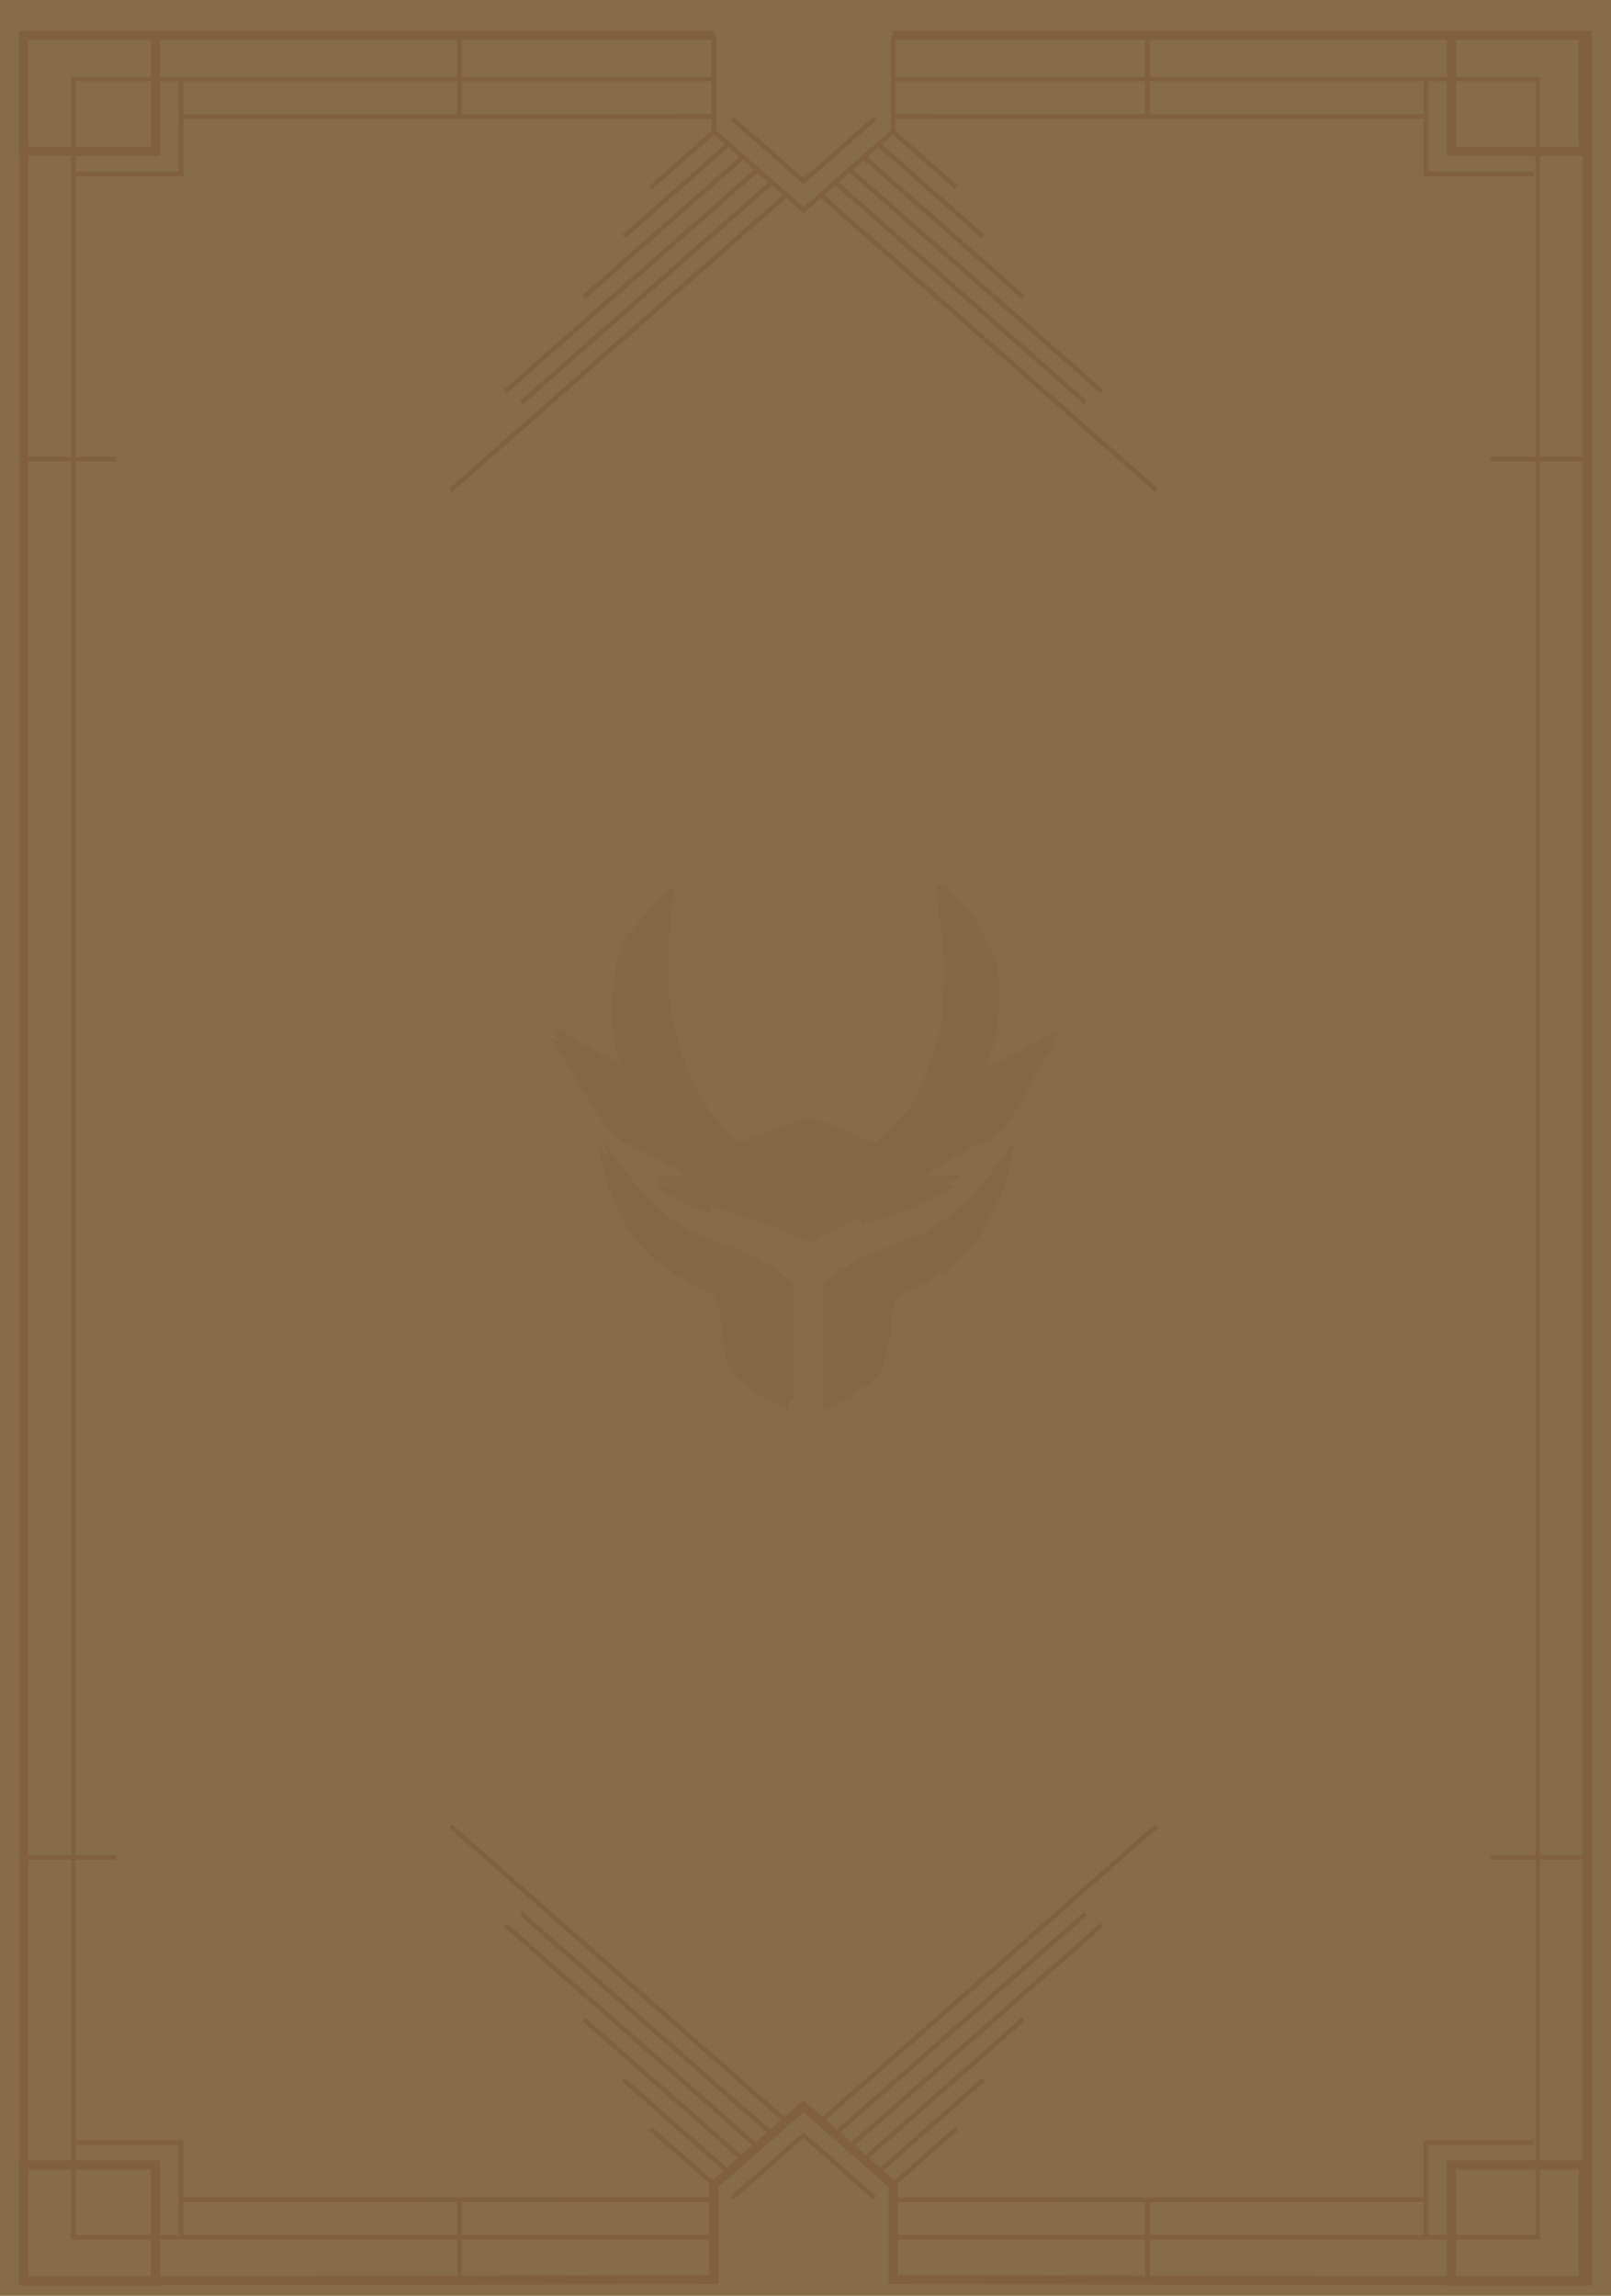 <?xml version="1.0" encoding="UTF-8"?>
<svg xmlns="http://www.w3.org/2000/svg" viewBox="0 0 1861 2652">
  <defs>
    <style>
      .cls-1 {
        fill: #e4cc98;
      }

      .cls-2 {
        stroke-width: 5.23px;
      }

      .cls-2, .cls-3, .cls-4, .cls-5 {
        stroke: #964f30;
        stroke-miterlimit: 10;
      }

      .cls-2, .cls-4 {
        fill: none;
      }

      .cls-6 {
        fill: #ba9a6e;
      }

      .cls-7 {
        isolation: isolate;
      }

      .cls-3 {
        fill: #161515;
        opacity: .54;
      }

      .cls-3, .cls-8, .cls-9, .cls-5 {
        mix-blend-mode: multiply;
      }

      .cls-8 {
        opacity: .31;
      }

      .cls-9 {
        opacity: .29;
      }

      .cls-4 {
        stroke-width: 10.47px;
      }

      .cls-5 {
        fill: #bf792c;
        opacity: .26;
      }
    </style>
  </defs>
  <g class="cls-7">
    <g id="b830705c-4a1c-4edd-8847-00a21eea419e">
      <rect class="cls-1" x="-38.06" y="-45.97" width="1965.91" height="2729.74"/>
      <g id="front" class="cls-9">
        <g id="pattern">
          <polyline class="cls-2" points="824.65 2584.55 84.7 2584.55 84.7 91.3 824.65 91.3"/>
          <polyline class="cls-2" points="1031.76 91.3 1776.3 91.3 1776.3 2584.55 1031.76 2584.55"/>
          <polyline class="cls-2" points="1833.61 2634.95 1833.61 40.9 1031.76 40.9"/>
          <line class="cls-2" x1="824.65" y1="40.9" x2="27.39" y2="40.9"/>
          <polyline class="cls-4" points="1031.76 40.9 1833.61 40.9 1833.61 2634.95 1031.76 2633.44 1031.76 2584.55 1031.76 2524.07 928.15 2433.05 824.65 2524.07 824.65 2584.55 824.65 2633.44 27.39 2634.95 27.39 40.9 824.65 40.9"/>
          <polyline class="cls-2" points="845.63 2505.65 928.21 2433.02 1010.79 2505.65"/>
          <polyline class="cls-2" points="845.63 2539.17 928.21 2466.54 1010.79 2539.17"/>
          <g>
            <line class="cls-2" x1="824.65" y1="2541.18" x2="209.14" y2="2540.99"/>
            <g>
              <rect class="cls-4" x="36.57" y="2491.76" width="133.98" height="152.33" transform="translate(-2464.37 2671.49) rotate(-90)"/>
              <polyline class="cls-2" points="84.7 2475.07 209.14 2475.07 209.14 2584.52"/>
              <line class="cls-2" x1="27.39" y1="2145.61" x2="134.33" y2="2145.61"/>
              <line class="cls-2" x1="530.84" y1="2634.92" x2="530.84" y2="2539.17"/>
            </g>
          </g>
          <g>
            <line class="cls-2" x1="1031.76" y1="2541.18" x2="1647.27" y2="2540.99"/>
            <g>
              <rect class="cls-4" x="1685.87" y="2491.76" width="133.98" height="152.33" transform="translate(-815.07 4320.79) rotate(-90)"/>
              <polyline class="cls-2" points="1771.72 2475.07 1647.27 2475.07 1647.27 2584.52"/>
              <line class="cls-2" x1="1829.02" y1="2145.61" x2="1722.09" y2="2145.61"/>
              <line class="cls-2" x1="1325.58" y1="2634.92" x2="1325.58" y2="2539.17"/>
            </g>
          </g>
          <g>
            <line class="cls-2" x1="1031.76" y1="134.68" x2="1647.27" y2="134.87"/>
            <g>
              <rect class="cls-4" x="1685.87" y="31.76" width="133.98" height="152.33" transform="translate(1860.78 -1644.93) rotate(90)"/>
              <polyline class="cls-2" points="1771.72 200.79 1647.27 200.79 1647.27 91.34"/>
              <line class="cls-2" x1="1829.02" y1="530.25" x2="1722.09" y2="530.25"/>
              <line class="cls-2" x1="1325.58" y1="40.94" x2="1325.58" y2="136.68"/>
            </g>
          </g>
          <g>
            <line class="cls-2" x1="824.65" y1="134.68" x2="209.14" y2="134.87"/>
            <g>
              <rect class="cls-4" x="36.57" y="31.76" width="133.98" height="152.33" transform="translate(211.49 4.37) rotate(90)"/>
              <polyline class="cls-2" points="84.7 200.79 209.14 200.79 209.14 91.34"/>
              <line class="cls-2" x1="27.39" y1="530.25" x2="134.33" y2="530.25"/>
              <line class="cls-2" x1="530.84" y1="40.94" x2="530.84" y2="136.68"/>
            </g>
          </g>
          <polyline class="cls-2" points="824.65 2633.47 824.65 2524.1 928.21 2433.02 1031.76 2524.1 1031.76 2633.47"/>
          <polyline class="cls-2" points="845.63 136.68 928.21 209.31 1010.79 136.68"/>
          <polyline class="cls-2" points="824.65 40.9 824.65 151.76 928.21 242.83 1031.76 151.76 1031.76 40.9"/>
          <g>
            <g>
              <line class="cls-2" x1="520.4" y1="2109.4" x2="907.29" y2="2449.67"/>
              <line class="cls-2" x1="602.4" y1="2210.81" x2="890.64" y2="2464.31"/>
              <line class="cls-2" x1="583.52" y1="2223.49" x2="873.99" y2="2478.96"/>
              <line class="cls-2" x1="674.34" y1="2332.66" x2="857.33" y2="2493.6"/>
              <line class="cls-2" x1="720.56" y1="2402.61" x2="840.68" y2="2508.25"/>
              <line class="cls-2" x1="751.63" y1="2459.22" x2="824.03" y2="2522.89"/>
            </g>
            <g>
              <line class="cls-2" x1="1336.01" y1="2109.4" x2="949.12" y2="2449.67"/>
              <line class="cls-2" x1="1254.02" y1="2210.81" x2="965.78" y2="2464.31"/>
              <line class="cls-2" x1="1272.9" y1="2223.49" x2="982.43" y2="2478.96"/>
              <line class="cls-2" x1="1182.08" y1="2332.66" x2="999.08" y2="2493.6"/>
              <line class="cls-2" x1="1135.85" y1="2402.61" x2="1015.73" y2="2508.25"/>
              <line class="cls-2" x1="1104.79" y1="2459.22" x2="1032.39" y2="2522.89"/>
            </g>
            <g>
              <line class="cls-2" x1="520.4" y1="566.45" x2="907.29" y2="226.19"/>
              <line class="cls-2" x1="602.4" y1="465.05" x2="890.64" y2="211.54"/>
              <line class="cls-2" x1="583.52" y1="452.36" x2="873.99" y2="196.9"/>
              <line class="cls-2" x1="674.34" y1="343.2" x2="857.33" y2="182.25"/>
              <line class="cls-2" x1="720.56" y1="273.25" x2="840.68" y2="167.61"/>
              <line class="cls-2" x1="751.63" y1="216.64" x2="824.03" y2="152.96"/>
            </g>
            <g>
              <line class="cls-2" x1="1336.01" y1="566.45" x2="949.12" y2="226.19"/>
              <line class="cls-2" x1="1254.02" y1="465.05" x2="965.78" y2="211.54"/>
              <line class="cls-2" x1="1272.9" y1="452.36" x2="982.43" y2="196.9"/>
              <line class="cls-2" x1="1182.08" y1="343.2" x2="999.08" y2="182.25"/>
              <line class="cls-2" x1="1135.85" y1="273.25" x2="1015.73" y2="167.61"/>
              <line class="cls-2" x1="1104.79" y1="216.64" x2="1032.39" y2="152.96"/>
            </g>
          </g>
        </g>
      </g>
      <g class="cls-8">
        <g>
          <path class="cls-6" d="M1223.18,1192.56c-5.17,6.64-6.25,14.96-10.69,21.86-11.81,18.34-21.85,37.75-32.68,56.68-5.29,9.25-10.35,18.77-16.81,27.18-7.21,9.38-15.6,17.82-27.47,21.88-11.41,3.9-21.7,10.24-32.21,16.04-10.09,5.57-20.01,11.43-29.52,17.96-.83,.57-2.45,.91-2.02,2.2,.38,1.14,1.92,.89,2.98,.85,9.94-.42,19.83,.77,29.75,.84,1.24,0,3.09-.64,3.51,1.03,.33,1.35-1.39,1.83-2.4,2.42-3.97,2.33-7.99,4.58-12.23,6.99,2.32,1.37,4.44,.65,6.45,.88,1,.11,2.53-.14,2.78,1.19,.19,1.05-1.16,1.45-1.95,1.94-7.82,4.88-16.19,8.69-24.46,12.69-23.26,11.24-47.84,18.93-72.28,27.01-1.05,.35-2.1,.68-3.13,1.06-5.21,1.9-5.29,1.92-6.03-3.38-.42-2.95-2.04-2.08-3.69-1.41-12.15,4.95-24.08,10.39-35.74,16.41-4.79,2.47-9.64,4.87-14.28,7.6-3.64,2.15-7.14,2.06-10.78,.39-33.39-15.26-67.9-27.56-102.82-38.74-5.06-1.62-5.29-1.49-5.58,3.92-.21,3.86-1.02,4.5-4.5,3.15-19.58-7.63-38.32-16.94-55.99-28.35-.67-.43-1.62-.67-1.72-1.85,3.93-2.1,8.59-.32,13.34-2.16-4.9-3.11-9.18-5.84-13.65-8.68,1.31-1.6,2.85-1.33,4.22-1.43,7.69-.57,15.39-1.09,23.09-1.64,.83-.06,2,.18,2.33-.7,.46-1.24-.9-1.59-1.65-2.02-10.24-5.78-20.5-11.55-30.79-17.23-7.82-4.32-15.68-8.51-24.04-11.82-18.59-7.35-31.31-21.37-41.77-37.86-17.92-28.26-35.24-56.88-52.08-85.8-.4-.69-1.16-1.3-.65-2.65,2.83,1.64,5.61,3.24,8.39,4.84,.17-.17,.33-.34,.5-.51-2.84-4.92-5.69-9.83-9.05-15.65,11.88,1.69,19.9,9.31,29.05,14.36,15.45,8.52,30.62,17.56,46.14,25.96,1.5,.81,3.03,1.54,4.98,2.53-.24-3.51-1.74-6.17-2.87-8.85-4.93-11.7-6.53-24-7.46-36.54-.7-9.44-.97-18.88-.53-28.28,1.05-22.07,3.27-43.98,12.32-64.58,3.9-8.86,9.39-16.58,15.66-23.86,7.44-8.63,14.75-17.36,22.03-26.12,4.88-5.88,10.92-10.55,16.31-15.89,1.53-1.52,3.66,1.22,5.2-.82,.14-.19,.6,1.38,.48,2.16-1.95,12.71-3.45,25.48-4.56,38.29-.65,7.44-1.41,14.87-1.79,22.33-1.43,28.3-1.76,56.59,2.91,84.66,3.35,20.15,9.9,39.43,16.97,58.53,7.31,19.75,16.53,38.51,29.54,55.23,8.99,11.55,19.76,21.43,29.96,31.85,1.53,1.56,2.97,1.19,4.66,.53,22.85-8.87,45.77-17.58,68.54-26.64,6.24-2.48,11.75-2.41,17.98,.23,21.23,8.96,42.67,17.41,64,26.12,2.6,1.06,4.6,.62,6.71-1.18,8.67-7.41,17.22-14.88,23.91-24.29,2.67-3.76,6.89-6.18,9.86-9.83,9.52-11.72,15.25-25.38,20.22-39.38,5.37-15.13,10.09-30.5,15.61-45.57,2.97-8.11,3.75-16.45,4.35-24.85,1.39-19.3,2.74-38.6,2.41-57.97-.25-14.6-2.18-29.05-4.01-43.5-1.4-11.05-2.59-22.14-4.65-33.1-.2-1.08-.55-2.42,.22-3.21,2.01-2.07,.96-4.37,.84-6.6-.09-1.65-1.37-3.75,.36-4.79,1.96-1.17,4.46-1.44,6.71-.29,3.29,1.68,6.2,3.96,8.96,6.4,14.74,13.03,26.91,28.09,36.07,45.57,6.44,12.28,12.68,24.6,16.67,37.96,1.36,4.55,1.68,9.2,1.89,13.78,1.23,26.96,1.82,53.89-6.29,80.13-2.06,6.67-3.95,13.4-6.43,19.94-.41,1.07-1.44,2.39-.37,3.41,1.09,1.04,2.3-.12,3.35-.59,18.83-8.39,36.8-18.46,55.02-28.05,5.64-2.97,11.32-5.87,16.84-9.04,2.36-1.36,5.06,.09,7.56-1.3Z"/>
          <path class="cls-6" d="M692.63,1324.7c2.8,4.2,5.59,8.41,8.39,12.61,.25-.1,.5-.2,.75-.29-1.4-5.82-2.8-11.65-4.21-17.53,1.57-.17,1.68,.9,2.09,1.54,16.71,26.11,35.51,50.57,58.2,71.79,19.32,18.07,40.71,32.75,66.3,41.12,15.56,5.09,31.2,10.29,46.14,17.13,13.56,6.2,25.17,15.59,37.34,24.04,.5,.35,.92,.87,1.47,1.09,7.01,2.91,7.95,8.33,7.89,15.37-.33,40.45-.16,80.91-.17,121.37,0,2.35,.72,5.49-3.68,3.54-1.4-.62-1.43,.85-1.51,1.81-.2,2.31-.54,4.63-.55,6.95-.02,3.21-1.28,3.41-3.84,2.12-12.6-6.34-25.12-12.8-36.86-20.66-6.12-4.09-11.92-8.55-17.52-13.36-9.69-8.33-12.97-19.62-15.47-31.34-3.05-14.3-3.52-28.91-5.21-43.38-.55-4.68-1.78-9.14-4.59-13.03-.14-.2-.36-.41-.37-.63-.43-8.43-7.66-10.35-13.31-13.52-7.15-4.01-14.88-6.93-21.96-11.13-8.9-5.28-16.66-12.05-24.54-18.68-1.9-1.6-3.38-4.95-6.99-2.89-.3,.17-1.25-.59-1.79-1.05-15.58-13.55-29-28.76-38.08-47.57-5.97-12.37-12.24-24.58-17.12-37.44-5.06-13.34-7.91-27.3-11.32-41.1-.5-2.03-.07-4.3-.07-6.45,.2-.14,.4-.27,.6-.41Z"/>
          <path class="cls-6" d="M1170.03,1320.02c2.24,9.72-1.22,18.71-3.35,27.87-6.38,27.4-18.57,52.35-32.63,76.44-6.34,10.87-15.17,19.79-24.39,28.27-6.03,5.56-12.15,11.02-18.23,16.52-1.59,1.43-2.93,3.44-5.61,1.57-1.01-.7-2.01,.53-2.84,1.22-8.37,6.99-18.04,11.74-27.85,16.27-2.22,1.03-4.39,2.18-6.65,3.13-12.63,5.31-17.48,15.42-18.37,28.46-.99,14.52-1.88,29.09-5.56,43.29-1.28,4.95-2.99,9.76-4.14,14.78-1.55,6.72-6.32,11.82-11.47,16.29-11.17,9.69-23.68,17.39-36.61,24.46-5.37,2.94-10.84,5.72-16.3,8.5-4.25,2.16-4.52,1.95-4.74-2.95-.01-.24-.04-.49-.04-.73,.04-46.21,.08-92.41,.11-138.62,0-1.75,.13-3.29,1.85-4.47,12.52-8.6,24.68-17.73,37.71-25.55,7.28-4.37,15.09-7.44,23.24-9.95,9.35-2.88,18.27-7.13,27.61-10.05,20.06-6.27,38.03-16.24,54.33-29.35,15.51-12.48,29.26-26.75,41.97-42.04,10.82-13.02,20.7-26.73,29.83-40.98,.56-.87,.87-2.06,2.13-2.36Z"/>
        </g>
      </g>
      <rect class="cls-3" x="-38.06" y="-45.97" width="1965.91" height="2729.74"/>
      <rect class="cls-5" x="-52.46" y="-26.94" width="1965.91" height="2729.74"/>
    </g>
  </g>
</svg>